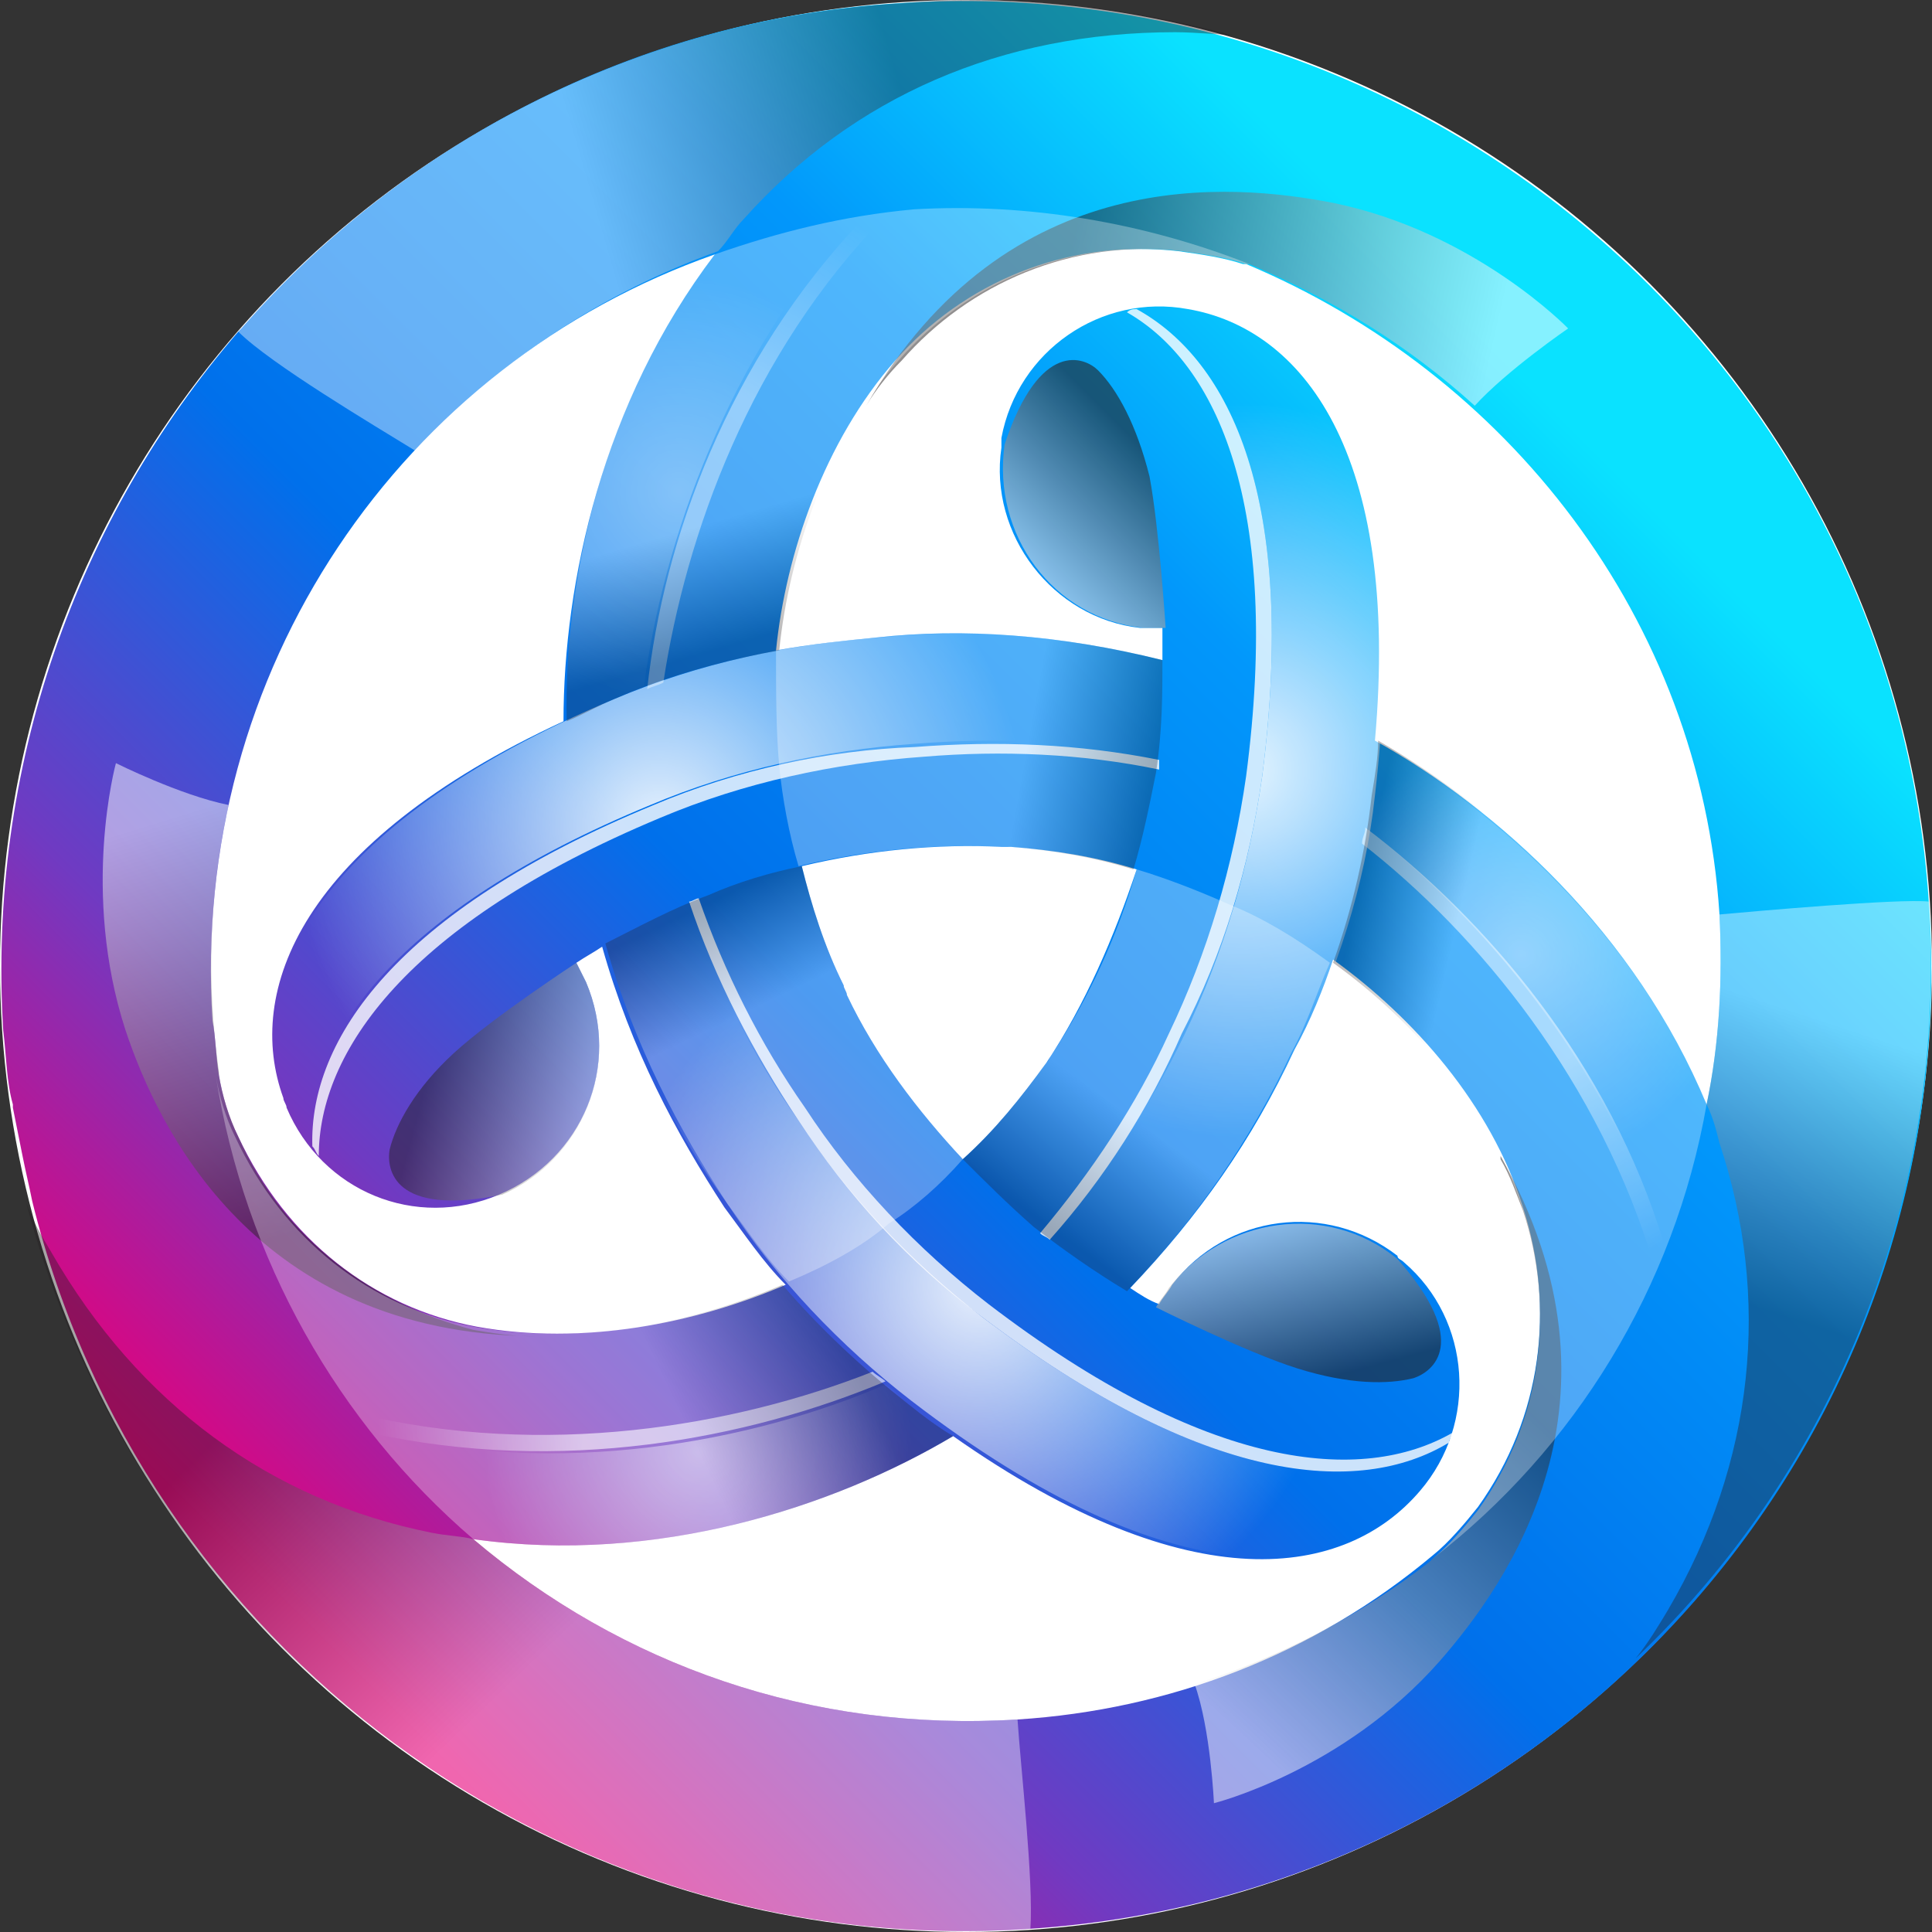 <svg width="300" height="300" viewBox="0 0 300 300" fill="none" xmlns="http://www.w3.org/2000/svg">
<rect x="0" y="0" width="300" height="300" fill="#333333" stroke="none"/>
<circle cx="150" cy="150" r="150" fill="white"/>
<g clip-path="url(#clip0_437_2384)">
<path d="M299.5 140.001C294 57.501 222.5 -4.999 139.5 0.501C98.5 3.001 62.5 22.501 37.5 51.001L37 51.501C12 80.501 -2 119.001 0.5 160.001C1 164.001 1 168.001 2 171.501V172.001C2.5 174.501 3 177.001 3.5 179.501C4 182.001 4.5 184.001 5 186.501C22 255.501 86.5 304.501 160 299.501C243 294.001 305.5 222.501 299.5 140.001ZM267 142.001C267.5 152.001 267 162.001 265 171.501C254 145.001 232.5 125.501 213.5 115.001C217.5 70.001 202 51.001 184.5 48.001C171 45.501 158 54.501 155.5 68.001C155.5 68.501 155.5 69.001 155.5 69.501C153.5 83.001 163.5 96.001 177 97.501C178 97.501 179.5 97.501 180.5 97.501C180.5 99.001 180.5 100.501 180.5 102.501C164.5 98.501 149.5 97.501 136 99.001C131 99.501 126 100.001 120.5 101.001C122 86.001 128 68.501 139 56.001C149.5 44.001 165.5 37.001 183 39.001C186.5 39.501 190 40.001 193 41.001H193.5C234 58.001 264 96.001 267 142.001ZM162.5 165.001C158.5 170.501 154.5 175.501 149.5 180.001C142.5 172.501 136 164.001 131.5 154.501C131.5 154.001 131 153.501 131 153.001C128 147.001 126 140.501 124.5 134.501C135 132.001 145.5 131.001 155.5 131.501H157C163.5 132.001 170 133.001 176.5 135.001C173 145.501 168.5 156.001 162.5 165.001ZM111 39.501C93.5 62.501 87.5 90.501 87.5 112.001C46.5 131.001 38 154.001 44 170.501C44 171.001 44.5 171.501 44.5 172.001C50 185.001 64.5 191.001 77.5 185.501C90.5 180.001 96.5 165.501 91 152.501C90.5 151.501 90 150.501 89.5 149.501C91 148.501 92 148.001 93.5 147.001C98 163.001 105 176.001 112.5 187.501C115.5 191.501 118.5 196.001 122 199.501C108 205.501 90.5 209.001 74 206.001C58 203.001 44.5 192.501 37 176.501C35.5 173.501 34.5 170.001 34 167.001C33.5 164.001 33.5 161.001 33 158.501C29.5 104.001 62.5 56.501 111 39.501ZM158 267.001C126 269.001 96.5 258.501 73.5 239.001C102 243.001 129.5 234.001 148 223.001C185 249.001 209 245.001 220.5 231.501C229.5 221.001 228.5 205.001 218 196.001C217.5 195.501 217 195.501 217 195.001C206 186.501 190.5 188.501 182 199.501C181.5 200.501 180.5 201.501 180 202.501C178.5 202.001 177 201.001 175.5 200.001C186 189.001 194.5 177.001 201 163.001C203.5 158.501 205.5 153.501 207 149.001C219.5 158.001 231.5 171.501 236.5 187.501C241.5 203.001 239.5 220.001 229.5 234.001C227.5 236.501 225 239.501 222.5 241.501C204 257.001 181.5 265.501 158 267.001Z" fill="url(#paint0_linear_437_2384)"/>
<path opacity="0.9" d="M185 48C182 47.5 179.5 47.5 176.5 48C191 56 201.5 77.5 196 120.5C194 134.5 190 148 184 160.5C178.5 172 171.5 182.5 163.5 192.5C167.5 195.5 171.5 198 176 200.5C186.5 189.5 195 177.5 201.5 163.5C207.5 151 212 137.5 213.5 123.5C219.5 72.5 203.5 51.5 185 48Z" fill="url(#paint1_radial_437_2384)"/>
<path opacity="0.8" d="M196 120.5C201.5 77.5 191 56 176.5 48C176 48 175.5 48 175 48.5C189 56.5 199 78.5 193.5 120.5C191.5 134.5 187.5 148 181.5 160.5C176.5 171.5 169.5 182 161.5 191.5C162 192 162.5 192 163 192.5C171.5 183 178.5 172 183.5 160.5C190 148 194 134.5 196 120.5Z" fill="white"/>
<path opacity="0.5" d="M141.5 218C140 217 139 216 137.5 215C116.5 224 87 229.5 58 222.5C62.5 228.5 68 234 74 239C102.5 243 130 234 148.5 223C146 221 143.5 219.5 141.5 218Z" fill="url(#paint2_radial_437_2384)"/>
<path opacity="0.6" d="M137.5 214.5C137 214 136 213.5 135.5 213C114 221.5 84.5 226.5 55.5 219.5C56 220.5 57 221.5 57.5 222.5C87 229 116 223.5 137.5 214.5Z" fill="url(#paint3_linear_437_2384)"/>
<path opacity="0.9" d="M44 170.499C44 170.999 44.5 171.499 44.5 171.999C45.5 174.499 46.5 176.499 48 177.999C47.5 161.499 61 141.499 101 124.999C114 119.499 128 116.499 142 115.499C154.5 114.499 167.5 114.999 180 117.499C180.5 111.999 181 106.999 181 102.499C166.5 98.999 151.5 97.499 136.5 98.999C122.5 99.999 108.5 102.999 95.5 108.499C48 128.499 38 152.999 44 170.499Z" fill="url(#paint4_radial_437_2384)"/>
<path opacity="0.8" d="M101.5 125C61.5 141.5 48 161.5 48.5 178C49 178.5 49 179 49.5 179.5C49.5 163.5 63 143.5 102.5 127C115.5 121.5 129.5 118.5 143.5 117.5C155.5 116.5 168 117 180 119.5C180 119 180 118.5 180 118C167.5 115.5 155 115 142 116C128.5 116.5 114.5 119.5 101.5 125Z" fill="white"/>
<path opacity="0.4" d="M213 123.5C213 125 212.5 127 212 128.5C230 142.5 249.5 165 258.5 193.5C261.5 186.5 263.5 179 265 171.5C254 145 232.5 126 213.5 115C213.5 118 213.5 120.5 213 123.5Z" fill="url(#paint5_radial_437_2384)"/>
<path opacity="0.5" d="M212 128.5C212 129.5 211.5 130 211.5 131C229.5 145 248.5 168 257 197C257.5 196 258 195 258.5 193.5C250 165 230.5 142.5 212 128.5Z" fill="url(#paint6_linear_437_2384)"/>
<path opacity="0.9" d="M220.5 231.5C222.5 229.5 224 227 225 224C211 232.5 187 230.5 152.5 204.5C141.5 196 131.5 185.5 124 174C116.5 163.5 111 152 107 140C102 142 97.5 144.5 93.5 146.5C97.5 161 104 174.5 113 187C120.5 198.5 130.5 209 141.5 217.5C182.5 249 208.5 245.5 220.5 231.5Z" fill="url(#paint7_radial_437_2384)"/>
<path opacity="0.8" d="M152.5 204.5C187 230.5 211 232.5 225 224C225 223.5 225.5 223 225.5 222.5C211.5 230.5 187.5 228.5 153.5 202.5C142.5 194 132.5 183.5 125 172C118 162 112.5 151 108.5 139.5C108 139.5 107.5 140 107 140C111 152 117 163.5 124 174C131.5 185.5 141 196 152.5 204.5Z" fill="white"/>
<path opacity="0.3" d="M95.5 108.5C97 108 98.5 107.5 100 106.5C103 84 113 55.5 133 33.5C125.5 34.5 118 36.5 110.5 39C93 61.5 87 90 87.5 111.5C90.5 111 93 109.5 95.5 108.5Z" fill="url(#paint8_radial_437_2384)"/>
<path opacity="0.4" d="M100.5 107C101.5 106.5 102 106.5 103 106C106.5 83 116.5 55 137.5 33.5C136.5 33.5 135 34 134 34C113 56 103 84 100.5 107Z" fill="url(#paint9_linear_437_2384)"/>
<path opacity="0.4" d="M140 0.5C98.5 3 62.5 22.5 37.5 51L37 51.5C42 56.5 58 66 64.5 70C77.5 56 93.5 45.5 111.5 39C113 37.5 114 35.5 115.5 34C132.5 15 155.5 5 182.5 5C185.5 5 191.5 5.5 191.5 5.5C174.5 1 157 -1 140 0.5Z" fill="url(#paint10_linear_437_2384)"/>
<path opacity="0.4" d="M158 267C126 269 96.5 258.5 73.5 239C71.5 238.5 69.5 238.5 67 238C42 233 21.5 218 8 194.5C6.5 192 5 189.5 4 186.5C22 255.5 86.5 304.5 160 299.5C160.5 292 158.5 274.5 158 267Z" fill="url(#paint11_linear_437_2384)"/>
<path opacity="0.4" d="M299.5 139.999C295 139.499 272.5 141.499 267 141.999C267.5 151.999 267 161.999 265 171.499C266 173.499 266.5 175.499 267 177.499C275 201.499 272.5 226.999 259 249.999C257.5 252.499 256 254.999 254 257.499C285 227.999 302.5 185.499 299.5 139.999Z" fill="url(#paint12_linear_437_2384)"/>
<path opacity="0.5" d="M183.5 39.001C187 39.501 190.5 40.001 193.5 41.001H194C207 46.501 218.5 53.501 229 63.001C234 57.501 243.5 51.001 243.5 51.001C243.5 51.001 229 36.001 207 31.501C191.5 28.501 156.5 25.001 134.5 63.001C136 60.501 138 58.001 140 56.001C150.5 44.001 166.5 37.001 183.5 39.001Z" fill="url(#paint13_linear_437_2384)"/>
<path opacity="0.5" d="M229.5 234.5C227.5 237 225 240 222.5 242C222.5 242 222.5 242 222 242.5C211 251 198.5 257.5 185.5 261.5C188 268.5 188.5 280 188.5 280C188.5 280 208.5 275 223.5 258C234 246 254.5 217.5 233 179.5C233 179.5 233 179.5 233 180C234.5 182.5 235.5 185.5 236.5 188C241.5 203 239.5 220.5 229.5 234.5Z" fill="url(#paint14_linear_437_2384)"/>
<path opacity="0.5" d="M37 176.5C35.5 173.5 34.5 170 34 167V166.5C32 152.5 32.5 138.5 35.5 125C28 123.5 18 118.5 18 118.5C18 118.5 12.5 138.5 19.5 160C24.5 175 39.5 207 83 207.5C83 207.5 83 207.5 82.5 207.5C79.5 207.5 76.5 207 73.5 206.5C58 202.5 44 192.5 37 176.5Z" fill="url(#paint15_linear_437_2384)"/>
<path opacity="0.6" d="M177.5 97.499C178.5 97.499 180 97.499 181 97.499C181 97.499 180 81.999 178.5 73.999C176.5 65.999 173.5 60.499 170.5 57.499C168.5 55.499 161.5 52.499 156 68.999C154 82.999 163.5 95.999 177.5 97.499Z" fill="url(#paint16_linear_437_2384)"/>
<path opacity="0.5" d="M91 152.5C90.5 151.5 90 150.5 89.5 149.5C89.5 149.5 76.5 158 70.5 163.5C64.5 169 61.5 174.5 60.5 178.5C60 181.5 61 189 78 185.5C90.5 180 96.5 165.5 91 152.5Z" fill="url(#paint17_linear_437_2384)"/>
<path opacity="0.6" d="M181.5 199.999C181 200.999 180 201.999 179.5 202.999C179.5 202.999 193.5 209.999 201.5 212.499C209.5 214.999 215.5 214.999 219.5 213.999C222.5 212.999 228.5 208.499 217 195.499C206 186.499 190 188.999 181.5 199.999Z" fill="url(#paint18_linear_437_2384)"/>
<path opacity="0.3" d="M176.5 135C173.5 145.5 169 155 163.5 163.5C163 164 163 164.5 162.5 165C158.5 170.5 154.5 175.5 149.5 180C153 183.5 156.5 187 160.5 190.5C165 194 170 197.5 175 200.5C185.5 189.5 194 177.5 200.5 163.5C203 159 204.5 154 206.5 149.5C201 145.5 196 142.5 191 140.5C186.5 138.5 181.5 136.5 176.5 135Z" fill="url(#paint19_linear_437_2384)"/>
<path opacity="0.3" d="M73.5 239C102 243 129.5 234 148 223C145.5 221.5 143.5 220 141 218C134 212.5 127.5 206.5 121.5 199.5C107.5 205.5 90 209 73.5 206C57.5 203 44 192.5 36.5 176.5C35 173.5 34 170 33.5 167C38 195.5 52.5 221 73.5 239Z" fill="url(#paint20_linear_437_2384)"/>
<path opacity="0.3" d="M149.5 180C142.5 172.5 136 164 131.5 154.5C131.5 154 131 153.5 131 153C128 147 126 140.5 124.5 134.5C119.5 135.5 114.5 137 110 139C104.5 141 99 144 94 146.5C98.5 162.5 105.5 175.5 113 187C116 191 119 195.5 122.5 199C128.5 196.5 134 193.5 138 190C142 187.5 146 184 149.5 180Z" fill="url(#paint21_linear_437_2384)"/>
<path opacity="0.3" d="M111 39.499C93.5 61.999 87.5 90.499 88 111.999C90.5 110.999 93 109.499 95.5 108.499C103.5 104.999 112.5 102.499 121 100.999C122.5 85.999 128.5 68.499 139.5 55.999C150 43.999 166 36.999 183.5 38.999C187 39.499 190.5 39.999 193.5 40.999H194C177.5 34.499 159.5 31.499 142 32.499C131 33.499 121 35.999 111 39.499Z" fill="url(#paint22_linear_437_2384)"/>
<path opacity="0.3" d="M265 171.5C254.5 145 233 126 214 115C214 117.5 213.5 120.5 213 123.5C212 132.5 210 141 207 149.5C219.5 158.5 231.5 172 236.5 188C241.5 203.5 239.5 220.5 229.5 234.5C227.5 237 225 240 222.5 242C244.5 225 260 200 265 171.5Z" fill="url(#paint23_linear_437_2384)"/>
<path opacity="0.3" d="M121 119C121.5 124 122.5 129.5 124 134.5C134.5 132 145 131 155 131.5H156.5C163 132 169.5 133 176 135C177.5 130 178.5 125 179.5 120C180.5 113.5 180.5 107.5 180.5 102.5C164.5 98.5 149.5 97.5 136 99C131 99.5 126 100 120.5 101C120.5 107.5 120.5 113.5 121 119Z" fill="url(#paint24_linear_437_2384)"/>
</g>
<defs>
<linearGradient id="paint0_linear_437_2384" x1="47.63" y1="252.365" x2="238.875" y2="61.096" gradientUnits="userSpaceOnUse">
<stop stop-color="#E6007A"/>
<stop offset="0.21" stop-color="#703AC2"/>
<stop offset="0.46" stop-color="#0070EB"/>
<stop offset="0.77" stop-color="#0297FB"/>
<stop offset="1" stop-color="#0AE2FF"/>
</linearGradient>
<radialGradient id="paint1_radial_437_2384" cx="0" cy="0" r="1" gradientUnits="userSpaceOnUse" gradientTransform="translate(192.751 119.625) scale(57.04)">
<stop stop-color="white"/>
<stop offset="1" stop-color="white" stop-opacity="0"/>
</radialGradient>
<radialGradient id="paint2_radial_437_2384" cx="0" cy="0" r="1" gradientUnits="userSpaceOnUse" gradientTransform="translate(108.433 225.423) scale(33.192 33.192)">
<stop stop-color="white"/>
<stop offset="1" stop-color="white" stop-opacity="0"/>
</radialGradient>
<linearGradient id="paint3_linear_437_2384" x1="58.647" y1="219.821" x2="90.636" y2="219.381" gradientUnits="userSpaceOnUse">
<stop stop-color="white" stop-opacity="0"/>
<stop offset="1" stop-color="white"/>
</linearGradient>
<radialGradient id="paint4_radial_437_2384" cx="0" cy="0" r="1" gradientUnits="userSpaceOnUse" gradientTransform="translate(102.36 128.12) rotate(-120) scale(57.04 57.04)">
<stop stop-color="white"/>
<stop offset="1" stop-color="white" stop-opacity="0"/>
</radialGradient>
<radialGradient id="paint5_radial_437_2384" cx="0" cy="0" r="1" gradientUnits="userSpaceOnUse" gradientTransform="translate(236.141 148.261) rotate(-120) scale(33.192 33.192)">
<stop stop-color="white"/>
<stop offset="1" stop-color="white" stop-opacity="0"/>
</radialGradient>
<linearGradient id="paint6_linear_437_2384" x1="256.113" y1="194.18" x2="239.738" y2="166.7" gradientUnits="userSpaceOnUse">
<stop stop-color="white" stop-opacity="0"/>
<stop offset="1" stop-color="white"/>
</linearGradient>
<radialGradient id="paint7_radial_437_2384" cx="0" cy="0" r="1" gradientUnits="userSpaceOnUse" gradientTransform="translate(152.165 199.576) rotate(120) scale(57.04 57.04)">
<stop stop-color="white"/>
<stop offset="1" stop-color="white" stop-opacity="0"/>
</radialGradient>
<radialGradient id="paint8_radial_437_2384" cx="0" cy="0" r="1" gradientUnits="userSpaceOnUse" gradientTransform="translate(105.409 76.336) rotate(120) scale(33.192 33.192)">
<stop stop-color="white"/>
<stop offset="1" stop-color="white" stop-opacity="0"/>
</radialGradient>
<linearGradient id="paint9_linear_437_2384" x1="135.128" y1="35.952" x2="119.533" y2="63.887" gradientUnits="userSpaceOnUse">
<stop stop-color="white" stop-opacity="0"/>
<stop offset="1" stop-color="white"/>
</linearGradient>
<linearGradient id="paint10_linear_437_2384" x1="142.133" y1="21.778" x2="93.254" y2="35.998" gradientUnits="userSpaceOnUse">
<stop stop-color="#231F20"/>
<stop offset="1" stop-color="white"/>
</linearGradient>
<linearGradient id="paint11_linear_437_2384" x1="49.783" y1="208.149" x2="90.653" y2="250.809" gradientUnits="userSpaceOnUse">
<stop stop-color="#231F20"/>
<stop offset="1" stop-color="white"/>
</linearGradient>
<linearGradient id="paint12_linear_437_2384" x1="269.123" y1="201.719" x2="283.343" y2="158.489" gradientUnits="userSpaceOnUse">
<stop stop-color="#231F20"/>
<stop offset="1" stop-color="white"/>
</linearGradient>
<linearGradient id="paint13_linear_437_2384" x1="164.389" y1="46.508" x2="229.904" y2="61.503" gradientUnits="userSpaceOnUse">
<stop stop-color="#231F20"/>
<stop offset="1" stop-color="white"/>
</linearGradient>
<linearGradient id="paint14_linear_437_2384" x1="232.429" y1="214.203" x2="186.654" y2="263.453" gradientUnits="userSpaceOnUse">
<stop stop-color="#231F20"/>
<stop offset="1" stop-color="white"/>
</linearGradient>
<linearGradient id="paint15_linear_437_2384" x1="53.16" y1="189.312" x2="33.41" y2="125.067" gradientUnits="userSpaceOnUse">
<stop stop-color="#231F20"/>
<stop offset="1" stop-color="white"/>
</linearGradient>
<linearGradient id="paint16_linear_437_2384" x1="178.703" y1="70.662" x2="157.988" y2="91.407" gradientUnits="userSpaceOnUse">
<stop stop-color="#231F20"/>
<stop offset="1" stop-color="white"/>
</linearGradient>
<linearGradient id="paint17_linear_437_2384" x1="66.939" y1="164.79" x2="95.249" y2="172.395" gradientUnits="userSpaceOnUse">
<stop stop-color="#231F20"/>
<stop offset="1" stop-color="white"/>
</linearGradient>
<linearGradient id="paint18_linear_437_2384" x1="204.311" y1="214.519" x2="196.726" y2="186.219" gradientUnits="userSpaceOnUse">
<stop stop-color="#231F20"/>
<stop offset="1" stop-color="white"/>
</linearGradient>
<linearGradient id="paint19_linear_437_2384" x1="161.189" y1="189.33" x2="173.639" y2="172.16" gradientUnits="userSpaceOnUse">
<stop stop-color="#231F20"/>
<stop offset="1" stop-color="white"/>
</linearGradient>
<linearGradient id="paint20_linear_437_2384" x1="118.386" y1="181.894" x2="93.511" y2="193.754" gradientUnits="userSpaceOnUse">
<stop stop-color="#231F20"/>
<stop offset="1" stop-color="white"/>
</linearGradient>
<linearGradient id="paint21_linear_437_2384" x1="109.38" y1="140.482" x2="117.08" y2="156.477" gradientUnits="userSpaceOnUse">
<stop stop-color="#231F20"/>
<stop offset="1" stop-color="white"/>
</linearGradient>
<linearGradient id="paint22_linear_437_2384" x1="145.148" y1="91.11" x2="139.833" y2="72.755" gradientUnits="userSpaceOnUse">
<stop stop-color="#231F20"/>
<stop offset="1" stop-color="white"/>
</linearGradient>
<linearGradient id="paint23_linear_437_2384" x1="202.618" y1="175.166" x2="218.018" y2="178.711" gradientUnits="userSpaceOnUse">
<stop stop-color="#231F20"/>
<stop offset="1" stop-color="white"/>
</linearGradient>
<linearGradient id="paint24_linear_437_2384" x1="178.458" y1="123.136" x2="158.923" y2="119.591" gradientUnits="userSpaceOnUse">
<stop stop-color="#231F20"/>
<stop offset="1" stop-color="white"/>
</linearGradient>
<clipPath id="clip0_437_2384">
<rect width="300" height="300" fill="white"/>
</clipPath>
</defs>
</svg>

